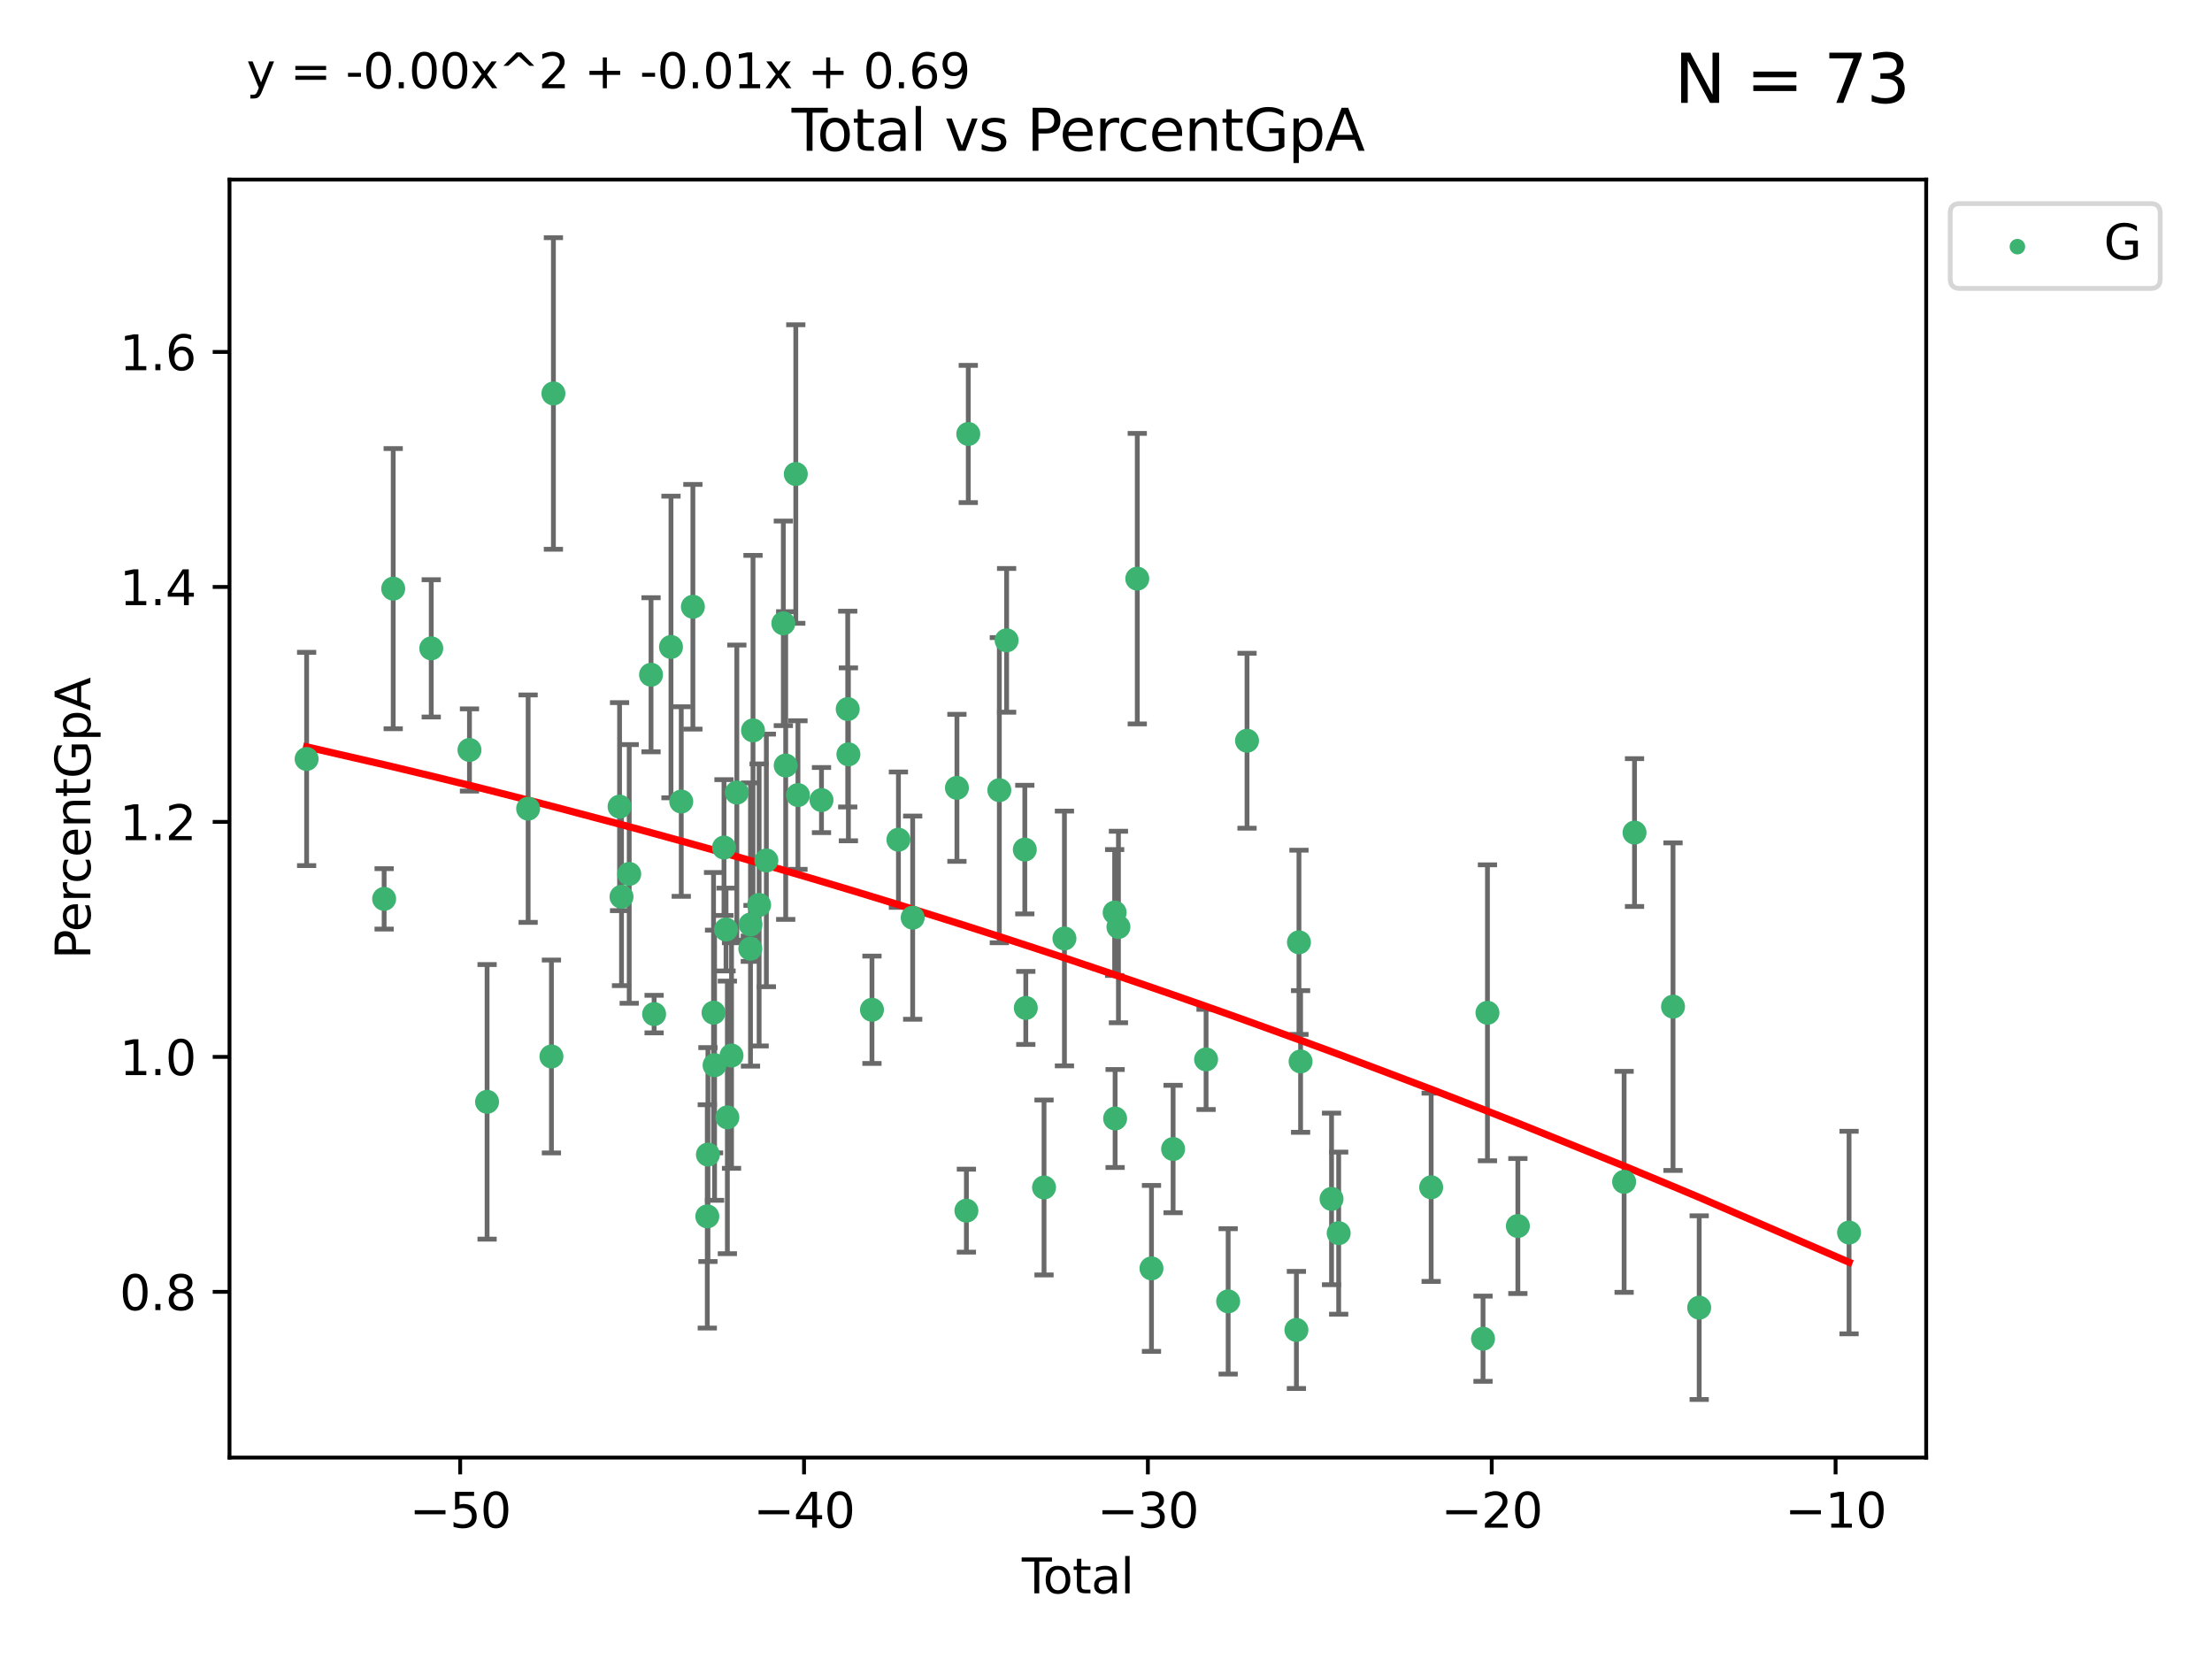 <?xml version="1.0" encoding="utf-8" standalone="no"?>
<!DOCTYPE svg PUBLIC "-//W3C//DTD SVG 1.1//EN"
  "http://www.w3.org/Graphics/SVG/1.1/DTD/svg11.dtd">
<svg xmlns:xlink="http://www.w3.org/1999/xlink" width="460.8pt" height="345.6pt" viewBox="0 0 460.8 345.6" xmlns="http://www.w3.org/2000/svg" version="1.1">
 <defs>
  <style type="text/css">*{stroke-linejoin: round; stroke-linecap: butt}</style>
 </defs>
 <g id="figure_1">
  <g id="patch_1">
   <path d="M 0 345.6 
L 460.8 345.6 
L 460.8 0 
L 0 0 
z
" style="fill: #ffffff"/>
  </g>
  <g id="axes_1">
   <g id="patch_2">
    <path d="M 47.81 303.64 
L 401.26 303.64 
L 401.26 37.411 
L 47.81 37.411 
z
" style="fill: #ffffff"/>
   </g>
   <g id="PathCollection_1">
    <defs>
     <path id="m07d174230b" d="M 0 1.118 
C 0.297 1.118 0.581 1 0.791 0.791 
C 1 0.581 1.118 0.297 1.118 0 
C 1.118 -0.297 1 -0.581 0.791 -0.791 
C 0.581 -1 0.297 -1.118 0 -1.118 
C -0.297 -1.118 -0.581 -1 -0.791 -0.791 
C -1 -0.581 -1.118 -0.297 -1.118 0 
C -1.118 0.297 -1 0.581 -0.791 0.791 
C -0.581 1 -0.297 1.118 0 1.118 
z
" style="stroke: #3cb371"/>
    </defs>
    <g clip-path="url(#pddaec6acb9)">
     <use xlink:href="#m07d174230b" x="63.876" y="158.109" style="fill: #3cb371; stroke: #3cb371"/>
     <use xlink:href="#m07d174230b" x="80.023" y="187.25" style="fill: #3cb371; stroke: #3cb371"/>
     <use xlink:href="#m07d174230b" x="81.912" y="122.626" style="fill: #3cb371; stroke: #3cb371"/>
     <use xlink:href="#m07d174230b" x="89.836" y="135.065" style="fill: #3cb371; stroke: #3cb371"/>
     <use xlink:href="#m07d174230b" x="97.801" y="156.231" style="fill: #3cb371; stroke: #3cb371"/>
     <use xlink:href="#m07d174230b" x="101.468" y="229.532" style="fill: #3cb371; stroke: #3cb371"/>
     <use xlink:href="#m07d174230b" x="110.02" y="168.459" style="fill: #3cb371; stroke: #3cb371"/>
     <use xlink:href="#m07d174230b" x="114.874" y="220.084" style="fill: #3cb371; stroke: #3cb371"/>
     <use xlink:href="#m07d174230b" x="115.287" y="81.965" style="fill: #3cb371; stroke: #3cb371"/>
     <use xlink:href="#m07d174230b" x="129.068" y="168.035" style="fill: #3cb371; stroke: #3cb371"/>
     <use xlink:href="#m07d174230b" x="129.472" y="186.811" style="fill: #3cb371; stroke: #3cb371"/>
     <use xlink:href="#m07d174230b" x="131.077" y="182.057" style="fill: #3cb371; stroke: #3cb371"/>
     <use xlink:href="#m07d174230b" x="135.623" y="140.562" style="fill: #3cb371; stroke: #3cb371"/>
     <use xlink:href="#m07d174230b" x="136.264" y="211.251" style="fill: #3cb371; stroke: #3cb371"/>
     <use xlink:href="#m07d174230b" x="139.779" y="134.775" style="fill: #3cb371; stroke: #3cb371"/>
     <use xlink:href="#m07d174230b" x="141.918" y="166.976" style="fill: #3cb371; stroke: #3cb371"/>
     <use xlink:href="#m07d174230b" x="144.341" y="126.4" style="fill: #3cb371; stroke: #3cb371"/>
     <use xlink:href="#m07d174230b" x="147.343" y="253.396" style="fill: #3cb371; stroke: #3cb371"/>
     <use xlink:href="#m07d174230b" x="147.475" y="240.516" style="fill: #3cb371; stroke: #3cb371"/>
     <use xlink:href="#m07d174230b" x="148.644" y="210.96" style="fill: #3cb371; stroke: #3cb371"/>
     <use xlink:href="#m07d174230b" x="148.857" y="221.904" style="fill: #3cb371; stroke: #3cb371"/>
     <use xlink:href="#m07d174230b" x="150.82" y="176.561" style="fill: #3cb371; stroke: #3cb371"/>
     <use xlink:href="#m07d174230b" x="151.246" y="193.641" style="fill: #3cb371; stroke: #3cb371"/>
     <use xlink:href="#m07d174230b" x="151.526" y="232.77" style="fill: #3cb371; stroke: #3cb371"/>
     <use xlink:href="#m07d174230b" x="152.389" y="219.885" style="fill: #3cb371; stroke: #3cb371"/>
     <use xlink:href="#m07d174230b" x="153.495" y="165.112" style="fill: #3cb371; stroke: #3cb371"/>
     <use xlink:href="#m07d174230b" x="156.302" y="197.638" style="fill: #3cb371; stroke: #3cb371"/>
     <use xlink:href="#m07d174230b" x="156.342" y="192.593" style="fill: #3cb371; stroke: #3cb371"/>
     <use xlink:href="#m07d174230b" x="156.867" y="152.157" style="fill: #3cb371; stroke: #3cb371"/>
     <use xlink:href="#m07d174230b" x="158.14" y="188.514" style="fill: #3cb371; stroke: #3cb371"/>
     <use xlink:href="#m07d174230b" x="159.647" y="179.242" style="fill: #3cb371; stroke: #3cb371"/>
     <use xlink:href="#m07d174230b" x="163.184" y="129.851" style="fill: #3cb371; stroke: #3cb371"/>
     <use xlink:href="#m07d174230b" x="163.676" y="159.473" style="fill: #3cb371; stroke: #3cb371"/>
     <use xlink:href="#m07d174230b" x="165.779" y="98.747" style="fill: #3cb371; stroke: #3cb371"/>
     <use xlink:href="#m07d174230b" x="166.23" y="165.624" style="fill: #3cb371; stroke: #3cb371"/>
     <use xlink:href="#m07d174230b" x="171.131" y="166.668" style="fill: #3cb371; stroke: #3cb371"/>
     <use xlink:href="#m07d174230b" x="176.595" y="147.713" style="fill: #3cb371; stroke: #3cb371"/>
     <use xlink:href="#m07d174230b" x="176.738" y="157.143" style="fill: #3cb371; stroke: #3cb371"/>
     <use xlink:href="#m07d174230b" x="181.647" y="210.353" style="fill: #3cb371; stroke: #3cb371"/>
     <use xlink:href="#m07d174230b" x="187.159" y="174.922" style="fill: #3cb371; stroke: #3cb371"/>
     <use xlink:href="#m07d174230b" x="190.128" y="191.165" style="fill: #3cb371; stroke: #3cb371"/>
     <use xlink:href="#m07d174230b" x="199.347" y="164.123" style="fill: #3cb371; stroke: #3cb371"/>
     <use xlink:href="#m07d174230b" x="201.319" y="252.201" style="fill: #3cb371; stroke: #3cb371"/>
     <use xlink:href="#m07d174230b" x="201.71" y="90.404" style="fill: #3cb371; stroke: #3cb371"/>
     <use xlink:href="#m07d174230b" x="208.179" y="164.606" style="fill: #3cb371; stroke: #3cb371"/>
     <use xlink:href="#m07d174230b" x="209.697" y="133.393" style="fill: #3cb371; stroke: #3cb371"/>
     <use xlink:href="#m07d174230b" x="213.486" y="176.986" style="fill: #3cb371; stroke: #3cb371"/>
     <use xlink:href="#m07d174230b" x="213.693" y="209.971" style="fill: #3cb371; stroke: #3cb371"/>
     <use xlink:href="#m07d174230b" x="217.491" y="247.373" style="fill: #3cb371; stroke: #3cb371"/>
     <use xlink:href="#m07d174230b" x="221.743" y="195.503" style="fill: #3cb371; stroke: #3cb371"/>
     <use xlink:href="#m07d174230b" x="232.203" y="190.1" style="fill: #3cb371; stroke: #3cb371"/>
     <use xlink:href="#m07d174230b" x="232.299" y="233.004" style="fill: #3cb371; stroke: #3cb371"/>
     <use xlink:href="#m07d174230b" x="232.992" y="193.108" style="fill: #3cb371; stroke: #3cb371"/>
     <use xlink:href="#m07d174230b" x="236.915" y="120.545" style="fill: #3cb371; stroke: #3cb371"/>
     <use xlink:href="#m07d174230b" x="239.874" y="264.23" style="fill: #3cb371; stroke: #3cb371"/>
     <use xlink:href="#m07d174230b" x="244.381" y="239.36" style="fill: #3cb371; stroke: #3cb371"/>
     <use xlink:href="#m07d174230b" x="251.249" y="220.694" style="fill: #3cb371; stroke: #3cb371"/>
     <use xlink:href="#m07d174230b" x="255.847" y="271.1" style="fill: #3cb371; stroke: #3cb371"/>
     <use xlink:href="#m07d174230b" x="259.778" y="154.305" style="fill: #3cb371; stroke: #3cb371"/>
     <use xlink:href="#m07d174230b" x="270.066" y="277.052" style="fill: #3cb371; stroke: #3cb371"/>
     <use xlink:href="#m07d174230b" x="270.597" y="196.301" style="fill: #3cb371; stroke: #3cb371"/>
     <use xlink:href="#m07d174230b" x="270.937" y="221.123" style="fill: #3cb371; stroke: #3cb371"/>
     <use xlink:href="#m07d174230b" x="277.384" y="249.754" style="fill: #3cb371; stroke: #3cb371"/>
     <use xlink:href="#m07d174230b" x="278.871" y="256.886" style="fill: #3cb371; stroke: #3cb371"/>
     <use xlink:href="#m07d174230b" x="298.138" y="247.336" style="fill: #3cb371; stroke: #3cb371"/>
     <use xlink:href="#m07d174230b" x="308.941" y="278.878" style="fill: #3cb371; stroke: #3cb371"/>
     <use xlink:href="#m07d174230b" x="309.865" y="210.985" style="fill: #3cb371; stroke: #3cb371"/>
     <use xlink:href="#m07d174230b" x="316.198" y="255.403" style="fill: #3cb371; stroke: #3cb371"/>
     <use xlink:href="#m07d174230b" x="338.333" y="246.197" style="fill: #3cb371; stroke: #3cb371"/>
     <use xlink:href="#m07d174230b" x="340.502" y="173.441" style="fill: #3cb371; stroke: #3cb371"/>
     <use xlink:href="#m07d174230b" x="348.522" y="209.702" style="fill: #3cb371; stroke: #3cb371"/>
     <use xlink:href="#m07d174230b" x="353.974" y="272.408" style="fill: #3cb371; stroke: #3cb371"/>
     <use xlink:href="#m07d174230b" x="385.194" y="256.764" style="fill: #3cb371; stroke: #3cb371"/>
    </g>
   </g>
   <g id="matplotlib.axis_1">
    <g id="xtick_1">
     <g id="line2d_1">
      <defs>
       <path id="m5d5391b81c" d="M 0 0 
L 0 3.5 
" style="stroke: #000000; stroke-width: 0.8"/>
      </defs>
      <g>
       <use xlink:href="#m5d5391b81c" x="95.864" y="303.64" style="stroke: #000000; stroke-width: 0.8"/>
      </g>
     </g>
     <g id="text_1">
      <!-- −50 -->
      <g transform="translate(85.312 318.238)scale(0.1 -0.1)">
       <defs>
        <path id="DejaVuSans-2212" d="M 678 2272 
L 4684 2272 
L 4684 1741 
L 678 1741 
L 678 2272 
z
" transform="scale(0.016)"/>
        <path id="DejaVuSans-35" d="M 691 4666 
L 3169 4666 
L 3169 4134 
L 1269 4134 
L 1269 2991 
Q 1406 3038 1543 3061 
Q 1681 3084 1819 3084 
Q 2600 3084 3056 2656 
Q 3513 2228 3513 1497 
Q 3513 744 3044 326 
Q 2575 -91 1722 -91 
Q 1428 -91 1123 -41 
Q 819 9 494 109 
L 494 744 
Q 775 591 1075 516 
Q 1375 441 1709 441 
Q 2250 441 2565 725 
Q 2881 1009 2881 1497 
Q 2881 1984 2565 2268 
Q 2250 2553 1709 2553 
Q 1456 2553 1204 2497 
Q 953 2441 691 2322 
L 691 4666 
z
" transform="scale(0.016)"/>
        <path id="DejaVuSans-30" d="M 2034 4250 
Q 1547 4250 1301 3770 
Q 1056 3291 1056 2328 
Q 1056 1369 1301 889 
Q 1547 409 2034 409 
Q 2525 409 2770 889 
Q 3016 1369 3016 2328 
Q 3016 3291 2770 3770 
Q 2525 4250 2034 4250 
z
M 2034 4750 
Q 2819 4750 3233 4129 
Q 3647 3509 3647 2328 
Q 3647 1150 3233 529 
Q 2819 -91 2034 -91 
Q 1250 -91 836 529 
Q 422 1150 422 2328 
Q 422 3509 836 4129 
Q 1250 4750 2034 4750 
z
" transform="scale(0.016)"/>
       </defs>
       <use xlink:href="#DejaVuSans-2212"/>
       <use xlink:href="#DejaVuSans-35" x="83.789"/>
       <use xlink:href="#DejaVuSans-30" x="147.412"/>
      </g>
     </g>
    </g>
    <g id="xtick_2">
     <g id="line2d_2">
      <g>
       <use xlink:href="#m5d5391b81c" x="167.495" y="303.64" style="stroke: #000000; stroke-width: 0.8"/>
      </g>
     </g>
     <g id="text_2">
      <!-- −40 -->
      <g transform="translate(156.942 318.238)scale(0.1 -0.1)">
       <defs>
        <path id="DejaVuSans-34" d="M 2419 4116 
L 825 1625 
L 2419 1625 
L 2419 4116 
z
M 2253 4666 
L 3047 4666 
L 3047 1625 
L 3713 1625 
L 3713 1100 
L 3047 1100 
L 3047 0 
L 2419 0 
L 2419 1100 
L 313 1100 
L 313 1709 
L 2253 4666 
z
" transform="scale(0.016)"/>
       </defs>
       <use xlink:href="#DejaVuSans-2212"/>
       <use xlink:href="#DejaVuSans-34" x="83.789"/>
       <use xlink:href="#DejaVuSans-30" x="147.412"/>
      </g>
     </g>
    </g>
    <g id="xtick_3">
     <g id="line2d_3">
      <g>
       <use xlink:href="#m5d5391b81c" x="239.125" y="303.64" style="stroke: #000000; stroke-width: 0.8"/>
      </g>
     </g>
     <g id="text_3">
      <!-- −30 -->
      <g transform="translate(228.573 318.238)scale(0.1 -0.1)">
       <defs>
        <path id="DejaVuSans-33" d="M 2597 2516 
Q 3050 2419 3304 2112 
Q 3559 1806 3559 1356 
Q 3559 666 3084 287 
Q 2609 -91 1734 -91 
Q 1441 -91 1130 -33 
Q 819 25 488 141 
L 488 750 
Q 750 597 1062 519 
Q 1375 441 1716 441 
Q 2309 441 2620 675 
Q 2931 909 2931 1356 
Q 2931 1769 2642 2001 
Q 2353 2234 1838 2234 
L 1294 2234 
L 1294 2753 
L 1863 2753 
Q 2328 2753 2575 2939 
Q 2822 3125 2822 3475 
Q 2822 3834 2567 4026 
Q 2313 4219 1838 4219 
Q 1578 4219 1281 4162 
Q 984 4106 628 3988 
L 628 4550 
Q 988 4650 1302 4700 
Q 1616 4750 1894 4750 
Q 2613 4750 3031 4423 
Q 3450 4097 3450 3541 
Q 3450 3153 3228 2886 
Q 3006 2619 2597 2516 
z
" transform="scale(0.016)"/>
       </defs>
       <use xlink:href="#DejaVuSans-2212"/>
       <use xlink:href="#DejaVuSans-33" x="83.789"/>
       <use xlink:href="#DejaVuSans-30" x="147.412"/>
      </g>
     </g>
    </g>
    <g id="xtick_4">
     <g id="line2d_4">
      <g>
       <use xlink:href="#m5d5391b81c" x="310.756" y="303.64" style="stroke: #000000; stroke-width: 0.8"/>
      </g>
     </g>
     <g id="text_4">
      <!-- −20 -->
      <g transform="translate(300.203 318.238)scale(0.1 -0.1)">
       <defs>
        <path id="DejaVuSans-32" d="M 1228 531 
L 3431 531 
L 3431 0 
L 469 0 
L 469 531 
Q 828 903 1448 1529 
Q 2069 2156 2228 2338 
Q 2531 2678 2651 2914 
Q 2772 3150 2772 3378 
Q 2772 3750 2511 3984 
Q 2250 4219 1831 4219 
Q 1534 4219 1204 4116 
Q 875 4013 500 3803 
L 500 4441 
Q 881 4594 1212 4672 
Q 1544 4750 1819 4750 
Q 2544 4750 2975 4387 
Q 3406 4025 3406 3419 
Q 3406 3131 3298 2873 
Q 3191 2616 2906 2266 
Q 2828 2175 2409 1742 
Q 1991 1309 1228 531 
z
" transform="scale(0.016)"/>
       </defs>
       <use xlink:href="#DejaVuSans-2212"/>
       <use xlink:href="#DejaVuSans-32" x="83.789"/>
       <use xlink:href="#DejaVuSans-30" x="147.412"/>
      </g>
     </g>
    </g>
    <g id="xtick_5">
     <g id="line2d_5">
      <g>
       <use xlink:href="#m5d5391b81c" x="382.386" y="303.64" style="stroke: #000000; stroke-width: 0.8"/>
      </g>
     </g>
     <g id="text_5">
      <!-- −10 -->
      <g transform="translate(371.834 318.238)scale(0.1 -0.1)">
       <defs>
        <path id="DejaVuSans-31" d="M 794 531 
L 1825 531 
L 1825 4091 
L 703 3866 
L 703 4441 
L 1819 4666 
L 2450 4666 
L 2450 531 
L 3481 531 
L 3481 0 
L 794 0 
L 794 531 
z
" transform="scale(0.016)"/>
       </defs>
       <use xlink:href="#DejaVuSans-2212"/>
       <use xlink:href="#DejaVuSans-31" x="83.789"/>
       <use xlink:href="#DejaVuSans-30" x="147.412"/>
      </g>
     </g>
    </g>
    <g id="text_6">
     <!-- Total -->
     <g transform="translate(212.858 331.917)scale(0.1 -0.1)">
      <defs>
       <path id="DejaVuSans-54" d="M -19 4666 
L 3928 4666 
L 3928 4134 
L 2272 4134 
L 2272 0 
L 1638 0 
L 1638 4134 
L -19 4134 
L -19 4666 
z
" transform="scale(0.016)"/>
       <path id="DejaVuSans-6f" d="M 1959 3097 
Q 1497 3097 1228 2736 
Q 959 2375 959 1747 
Q 959 1119 1226 758 
Q 1494 397 1959 397 
Q 2419 397 2687 759 
Q 2956 1122 2956 1747 
Q 2956 2369 2687 2733 
Q 2419 3097 1959 3097 
z
M 1959 3584 
Q 2709 3584 3137 3096 
Q 3566 2609 3566 1747 
Q 3566 888 3137 398 
Q 2709 -91 1959 -91 
Q 1206 -91 779 398 
Q 353 888 353 1747 
Q 353 2609 779 3096 
Q 1206 3584 1959 3584 
z
" transform="scale(0.016)"/>
       <path id="DejaVuSans-74" d="M 1172 4494 
L 1172 3500 
L 2356 3500 
L 2356 3053 
L 1172 3053 
L 1172 1153 
Q 1172 725 1289 603 
Q 1406 481 1766 481 
L 2356 481 
L 2356 0 
L 1766 0 
Q 1100 0 847 248 
Q 594 497 594 1153 
L 594 3053 
L 172 3053 
L 172 3500 
L 594 3500 
L 594 4494 
L 1172 4494 
z
" transform="scale(0.016)"/>
       <path id="DejaVuSans-61" d="M 2194 1759 
Q 1497 1759 1228 1600 
Q 959 1441 959 1056 
Q 959 750 1161 570 
Q 1363 391 1709 391 
Q 2188 391 2477 730 
Q 2766 1069 2766 1631 
L 2766 1759 
L 2194 1759 
z
M 3341 1997 
L 3341 0 
L 2766 0 
L 2766 531 
Q 2569 213 2275 61 
Q 1981 -91 1556 -91 
Q 1019 -91 701 211 
Q 384 513 384 1019 
Q 384 1609 779 1909 
Q 1175 2209 1959 2209 
L 2766 2209 
L 2766 2266 
Q 2766 2663 2505 2880 
Q 2244 3097 1772 3097 
Q 1472 3097 1187 3025 
Q 903 2953 641 2809 
L 641 3341 
Q 956 3463 1253 3523 
Q 1550 3584 1831 3584 
Q 2591 3584 2966 3190 
Q 3341 2797 3341 1997 
z
" transform="scale(0.016)"/>
       <path id="DejaVuSans-6c" d="M 603 4863 
L 1178 4863 
L 1178 0 
L 603 0 
L 603 4863 
z
" transform="scale(0.016)"/>
      </defs>
      <use xlink:href="#DejaVuSans-54"/>
      <use xlink:href="#DejaVuSans-6f" x="44.084"/>
      <use xlink:href="#DejaVuSans-74" x="105.266"/>
      <use xlink:href="#DejaVuSans-61" x="144.475"/>
      <use xlink:href="#DejaVuSans-6c" x="205.754"/>
     </g>
    </g>
   </g>
   <g id="matplotlib.axis_2">
    <g id="ytick_1">
     <g id="line2d_6">
      <defs>
       <path id="m77f23d8808" d="M 0 0 
L -3.5 0 
" style="stroke: #000000; stroke-width: 0.8"/>
      </defs>
      <g>
       <use xlink:href="#m77f23d8808" x="47.81" y="269.118" style="stroke: #000000; stroke-width: 0.8"/>
      </g>
     </g>
     <g id="text_7">
      <!-- 0.8 -->
      <g transform="translate(24.907 272.918)scale(0.1 -0.1)">
       <defs>
        <path id="DejaVuSans-2e" d="M 684 794 
L 1344 794 
L 1344 0 
L 684 0 
L 684 794 
z
" transform="scale(0.016)"/>
        <path id="DejaVuSans-38" d="M 2034 2216 
Q 1584 2216 1326 1975 
Q 1069 1734 1069 1313 
Q 1069 891 1326 650 
Q 1584 409 2034 409 
Q 2484 409 2743 651 
Q 3003 894 3003 1313 
Q 3003 1734 2745 1975 
Q 2488 2216 2034 2216 
z
M 1403 2484 
Q 997 2584 770 2862 
Q 544 3141 544 3541 
Q 544 4100 942 4425 
Q 1341 4750 2034 4750 
Q 2731 4750 3128 4425 
Q 3525 4100 3525 3541 
Q 3525 3141 3298 2862 
Q 3072 2584 2669 2484 
Q 3125 2378 3379 2068 
Q 3634 1759 3634 1313 
Q 3634 634 3220 271 
Q 2806 -91 2034 -91 
Q 1263 -91 848 271 
Q 434 634 434 1313 
Q 434 1759 690 2068 
Q 947 2378 1403 2484 
z
M 1172 3481 
Q 1172 3119 1398 2916 
Q 1625 2713 2034 2713 
Q 2441 2713 2670 2916 
Q 2900 3119 2900 3481 
Q 2900 3844 2670 4047 
Q 2441 4250 2034 4250 
Q 1625 4250 1398 4047 
Q 1172 3844 1172 3481 
z
" transform="scale(0.016)"/>
       </defs>
       <use xlink:href="#DejaVuSans-30"/>
       <use xlink:href="#DejaVuSans-2e" x="63.623"/>
       <use xlink:href="#DejaVuSans-38" x="95.41"/>
      </g>
     </g>
    </g>
    <g id="ytick_2">
     <g id="line2d_7">
      <g>
       <use xlink:href="#m77f23d8808" x="47.81" y="220.168" style="stroke: #000000; stroke-width: 0.8"/>
      </g>
     </g>
     <g id="text_8">
      <!-- 1.0 -->
      <g transform="translate(24.907 223.967)scale(0.1 -0.1)">
       <use xlink:href="#DejaVuSans-31"/>
       <use xlink:href="#DejaVuSans-2e" x="63.623"/>
       <use xlink:href="#DejaVuSans-30" x="95.41"/>
      </g>
     </g>
    </g>
    <g id="ytick_3">
     <g id="line2d_8">
      <g>
       <use xlink:href="#m77f23d8808" x="47.81" y="171.218" style="stroke: #000000; stroke-width: 0.8"/>
      </g>
     </g>
     <g id="text_9">
      <!-- 1.2 -->
      <g transform="translate(24.907 175.017)scale(0.1 -0.1)">
       <use xlink:href="#DejaVuSans-31"/>
       <use xlink:href="#DejaVuSans-2e" x="63.623"/>
       <use xlink:href="#DejaVuSans-32" x="95.41"/>
      </g>
     </g>
    </g>
    <g id="ytick_4">
     <g id="line2d_9">
      <g>
       <use xlink:href="#m77f23d8808" x="47.81" y="122.268" style="stroke: #000000; stroke-width: 0.8"/>
      </g>
     </g>
     <g id="text_10">
      <!-- 1.4 -->
      <g transform="translate(24.907 126.067)scale(0.1 -0.1)">
       <use xlink:href="#DejaVuSans-31"/>
       <use xlink:href="#DejaVuSans-2e" x="63.623"/>
       <use xlink:href="#DejaVuSans-34" x="95.41"/>
      </g>
     </g>
    </g>
    <g id="ytick_5">
     <g id="line2d_10">
      <g>
       <use xlink:href="#m77f23d8808" x="47.81" y="73.317" style="stroke: #000000; stroke-width: 0.8"/>
      </g>
     </g>
     <g id="text_11">
      <!-- 1.6 -->
      <g transform="translate(24.907 77.117)scale(0.1 -0.1)">
       <defs>
        <path id="DejaVuSans-36" d="M 2113 2584 
Q 1688 2584 1439 2293 
Q 1191 2003 1191 1497 
Q 1191 994 1439 701 
Q 1688 409 2113 409 
Q 2538 409 2786 701 
Q 3034 994 3034 1497 
Q 3034 2003 2786 2293 
Q 2538 2584 2113 2584 
z
M 3366 4563 
L 3366 3988 
Q 3128 4100 2886 4159 
Q 2644 4219 2406 4219 
Q 1781 4219 1451 3797 
Q 1122 3375 1075 2522 
Q 1259 2794 1537 2939 
Q 1816 3084 2150 3084 
Q 2853 3084 3261 2657 
Q 3669 2231 3669 1497 
Q 3669 778 3244 343 
Q 2819 -91 2113 -91 
Q 1303 -91 875 529 
Q 447 1150 447 2328 
Q 447 3434 972 4092 
Q 1497 4750 2381 4750 
Q 2619 4750 2861 4703 
Q 3103 4656 3366 4563 
z
" transform="scale(0.016)"/>
       </defs>
       <use xlink:href="#DejaVuSans-31"/>
       <use xlink:href="#DejaVuSans-2e" x="63.623"/>
       <use xlink:href="#DejaVuSans-36" x="95.41"/>
      </g>
     </g>
    </g>
    <g id="text_12">
     <!-- PercentGpA -->
     <g transform="translate(18.827 199.802)rotate(-90)scale(0.1 -0.1)">
      <defs>
       <path id="DejaVuSans-50" d="M 1259 4147 
L 1259 2394 
L 2053 2394 
Q 2494 2394 2734 2622 
Q 2975 2850 2975 3272 
Q 2975 3691 2734 3919 
Q 2494 4147 2053 4147 
L 1259 4147 
z
M 628 4666 
L 2053 4666 
Q 2838 4666 3239 4311 
Q 3641 3956 3641 3272 
Q 3641 2581 3239 2228 
Q 2838 1875 2053 1875 
L 1259 1875 
L 1259 0 
L 628 0 
L 628 4666 
z
" transform="scale(0.016)"/>
       <path id="DejaVuSans-65" d="M 3597 1894 
L 3597 1613 
L 953 1613 
Q 991 1019 1311 708 
Q 1631 397 2203 397 
Q 2534 397 2845 478 
Q 3156 559 3463 722 
L 3463 178 
Q 3153 47 2828 -22 
Q 2503 -91 2169 -91 
Q 1331 -91 842 396 
Q 353 884 353 1716 
Q 353 2575 817 3079 
Q 1281 3584 2069 3584 
Q 2775 3584 3186 3129 
Q 3597 2675 3597 1894 
z
M 3022 2063 
Q 3016 2534 2758 2815 
Q 2500 3097 2075 3097 
Q 1594 3097 1305 2825 
Q 1016 2553 972 2059 
L 3022 2063 
z
" transform="scale(0.016)"/>
       <path id="DejaVuSans-72" d="M 2631 2963 
Q 2534 3019 2420 3045 
Q 2306 3072 2169 3072 
Q 1681 3072 1420 2755 
Q 1159 2438 1159 1844 
L 1159 0 
L 581 0 
L 581 3500 
L 1159 3500 
L 1159 2956 
Q 1341 3275 1631 3429 
Q 1922 3584 2338 3584 
Q 2397 3584 2469 3576 
Q 2541 3569 2628 3553 
L 2631 2963 
z
" transform="scale(0.016)"/>
       <path id="DejaVuSans-63" d="M 3122 3366 
L 3122 2828 
Q 2878 2963 2633 3030 
Q 2388 3097 2138 3097 
Q 1578 3097 1268 2742 
Q 959 2388 959 1747 
Q 959 1106 1268 751 
Q 1578 397 2138 397 
Q 2388 397 2633 464 
Q 2878 531 3122 666 
L 3122 134 
Q 2881 22 2623 -34 
Q 2366 -91 2075 -91 
Q 1284 -91 818 406 
Q 353 903 353 1747 
Q 353 2603 823 3093 
Q 1294 3584 2113 3584 
Q 2378 3584 2631 3529 
Q 2884 3475 3122 3366 
z
" transform="scale(0.016)"/>
       <path id="DejaVuSans-6e" d="M 3513 2113 
L 3513 0 
L 2938 0 
L 2938 2094 
Q 2938 2591 2744 2837 
Q 2550 3084 2163 3084 
Q 1697 3084 1428 2787 
Q 1159 2491 1159 1978 
L 1159 0 
L 581 0 
L 581 3500 
L 1159 3500 
L 1159 2956 
Q 1366 3272 1645 3428 
Q 1925 3584 2291 3584 
Q 2894 3584 3203 3211 
Q 3513 2838 3513 2113 
z
" transform="scale(0.016)"/>
       <path id="DejaVuSans-47" d="M 3809 666 
L 3809 1919 
L 2778 1919 
L 2778 2438 
L 4434 2438 
L 4434 434 
Q 4069 175 3628 42 
Q 3188 -91 2688 -91 
Q 1594 -91 976 548 
Q 359 1188 359 2328 
Q 359 3472 976 4111 
Q 1594 4750 2688 4750 
Q 3144 4750 3555 4637 
Q 3966 4525 4313 4306 
L 4313 3634 
Q 3963 3931 3569 4081 
Q 3175 4231 2741 4231 
Q 1884 4231 1454 3753 
Q 1025 3275 1025 2328 
Q 1025 1384 1454 906 
Q 1884 428 2741 428 
Q 3075 428 3337 486 
Q 3600 544 3809 666 
z
" transform="scale(0.016)"/>
       <path id="DejaVuSans-70" d="M 1159 525 
L 1159 -1331 
L 581 -1331 
L 581 3500 
L 1159 3500 
L 1159 2969 
Q 1341 3281 1617 3432 
Q 1894 3584 2278 3584 
Q 2916 3584 3314 3078 
Q 3713 2572 3713 1747 
Q 3713 922 3314 415 
Q 2916 -91 2278 -91 
Q 1894 -91 1617 61 
Q 1341 213 1159 525 
z
M 3116 1747 
Q 3116 2381 2855 2742 
Q 2594 3103 2138 3103 
Q 1681 3103 1420 2742 
Q 1159 2381 1159 1747 
Q 1159 1113 1420 752 
Q 1681 391 2138 391 
Q 2594 391 2855 752 
Q 3116 1113 3116 1747 
z
" transform="scale(0.016)"/>
       <path id="DejaVuSans-41" d="M 2188 4044 
L 1331 1722 
L 3047 1722 
L 2188 4044 
z
M 1831 4666 
L 2547 4666 
L 4325 0 
L 3669 0 
L 3244 1197 
L 1141 1197 
L 716 0 
L 50 0 
L 1831 4666 
z
" transform="scale(0.016)"/>
      </defs>
      <use xlink:href="#DejaVuSans-50"/>
      <use xlink:href="#DejaVuSans-65" x="56.678"/>
      <use xlink:href="#DejaVuSans-72" x="118.201"/>
      <use xlink:href="#DejaVuSans-63" x="157.064"/>
      <use xlink:href="#DejaVuSans-65" x="212.045"/>
      <use xlink:href="#DejaVuSans-6e" x="273.568"/>
      <use xlink:href="#DejaVuSans-74" x="336.947"/>
      <use xlink:href="#DejaVuSans-47" x="376.156"/>
      <use xlink:href="#DejaVuSans-70" x="453.646"/>
      <use xlink:href="#DejaVuSans-41" x="517.123"/>
     </g>
    </g>
   </g>
   <g id="LineCollection_1">
    <path d="M 63.876 180.322 
L 63.876 135.895 
" clip-path="url(#pddaec6acb9)" style="fill: none; stroke: #696969"/>
    <path d="M 80.023 193.54 
L 80.023 180.96 
" clip-path="url(#pddaec6acb9)" style="fill: none; stroke: #696969"/>
    <path d="M 81.912 151.811 
L 81.912 93.44 
" clip-path="url(#pddaec6acb9)" style="fill: none; stroke: #696969"/>
    <path d="M 89.836 149.364 
L 89.836 120.765 
" clip-path="url(#pddaec6acb9)" style="fill: none; stroke: #696969"/>
    <path d="M 97.801 164.796 
L 97.801 147.667 
" clip-path="url(#pddaec6acb9)" style="fill: none; stroke: #696969"/>
    <path d="M 101.468 258.133 
L 101.468 200.932 
" clip-path="url(#pddaec6acb9)" style="fill: none; stroke: #696969"/>
    <path d="M 110.02 192.146 
L 110.02 144.772 
" clip-path="url(#pddaec6acb9)" style="fill: none; stroke: #696969"/>
    <path d="M 114.874 240.176 
L 114.874 199.992 
" clip-path="url(#pddaec6acb9)" style="fill: none; stroke: #696969"/>
    <path d="M 115.287 114.417 
L 115.287 49.513 
" clip-path="url(#pddaec6acb9)" style="fill: none; stroke: #696969"/>
    <path d="M 129.068 189.701 
L 129.068 146.369 
" clip-path="url(#pddaec6acb9)" style="fill: none; stroke: #696969"/>
    <path d="M 129.472 205.327 
L 129.472 168.295 
" clip-path="url(#pddaec6acb9)" style="fill: none; stroke: #696969"/>
    <path d="M 131.077 209.001 
L 131.077 155.113 
" clip-path="url(#pddaec6acb9)" style="fill: none; stroke: #696969"/>
    <path d="M 135.623 156.61 
L 135.623 124.513 
" clip-path="url(#pddaec6acb9)" style="fill: none; stroke: #696969"/>
    <path d="M 136.264 215.161 
L 136.264 207.341 
" clip-path="url(#pddaec6acb9)" style="fill: none; stroke: #696969"/>
    <path d="M 139.779 166.194 
L 139.779 103.357 
" clip-path="url(#pddaec6acb9)" style="fill: none; stroke: #696969"/>
    <path d="M 141.918 186.726 
L 141.918 147.226 
" clip-path="url(#pddaec6acb9)" style="fill: none; stroke: #696969"/>
    <path d="M 144.341 151.882 
L 144.341 100.919 
" clip-path="url(#pddaec6acb9)" style="fill: none; stroke: #696969"/>
    <path d="M 147.343 276.658 
L 147.343 230.134 
" clip-path="url(#pddaec6acb9)" style="fill: none; stroke: #696969"/>
    <path d="M 147.475 262.798 
L 147.475 218.235 
" clip-path="url(#pddaec6acb9)" style="fill: none; stroke: #696969"/>
    <path d="M 148.644 240.163 
L 148.644 181.758 
" clip-path="url(#pddaec6acb9)" style="fill: none; stroke: #696969"/>
    <path d="M 148.857 250.046 
L 148.857 193.762 
" clip-path="url(#pddaec6acb9)" style="fill: none; stroke: #696969"/>
    <path d="M 150.82 190.703 
L 150.82 162.419 
" clip-path="url(#pddaec6acb9)" style="fill: none; stroke: #696969"/>
    <path d="M 151.246 202.267 
L 151.246 185.015 
" clip-path="url(#pddaec6acb9)" style="fill: none; stroke: #696969"/>
    <path d="M 151.526 261.161 
L 151.526 204.378 
" clip-path="url(#pddaec6acb9)" style="fill: none; stroke: #696969"/>
    <path d="M 152.389 243.381 
L 152.389 196.389 
" clip-path="url(#pddaec6acb9)" style="fill: none; stroke: #696969"/>
    <path d="M 153.495 195.851 
L 153.495 134.372 
" clip-path="url(#pddaec6acb9)" style="fill: none; stroke: #696969"/>
    <path d="M 156.302 200.272 
L 156.302 195.004 
" clip-path="url(#pddaec6acb9)" style="fill: none; stroke: #696969"/>
    <path d="M 156.342 222.095 
L 156.342 163.091 
" clip-path="url(#pddaec6acb9)" style="fill: none; stroke: #696969"/>
    <path d="M 156.867 188.618 
L 156.867 115.696 
" clip-path="url(#pddaec6acb9)" style="fill: none; stroke: #696969"/>
    <path d="M 158.14 217.889 
L 158.14 159.139 
" clip-path="url(#pddaec6acb9)" style="fill: none; stroke: #696969"/>
    <path d="M 159.647 205.55 
L 159.647 152.934 
" clip-path="url(#pddaec6acb9)" style="fill: none; stroke: #696969"/>
    <path d="M 163.184 151.159 
L 163.184 108.544 
" clip-path="url(#pddaec6acb9)" style="fill: none; stroke: #696969"/>
    <path d="M 163.676 191.529 
L 163.676 127.418 
" clip-path="url(#pddaec6acb9)" style="fill: none; stroke: #696969"/>
    <path d="M 165.779 129.843 
L 165.779 67.652 
" clip-path="url(#pddaec6acb9)" style="fill: none; stroke: #696969"/>
    <path d="M 166.23 181.102 
L 166.23 150.146 
" clip-path="url(#pddaec6acb9)" style="fill: none; stroke: #696969"/>
    <path d="M 171.131 173.452 
L 171.131 159.885 
" clip-path="url(#pddaec6acb9)" style="fill: none; stroke: #696969"/>
    <path d="M 176.595 168.106 
L 176.595 127.32 
" clip-path="url(#pddaec6acb9)" style="fill: none; stroke: #696969"/>
    <path d="M 176.738 175.154 
L 176.738 139.132 
" clip-path="url(#pddaec6acb9)" style="fill: none; stroke: #696969"/>
    <path d="M 181.647 221.538 
L 181.647 199.168 
" clip-path="url(#pddaec6acb9)" style="fill: none; stroke: #696969"/>
    <path d="M 187.159 189.023 
L 187.159 160.82 
" clip-path="url(#pddaec6acb9)" style="fill: none; stroke: #696969"/>
    <path d="M 190.128 212.329 
L 190.128 170.002 
" clip-path="url(#pddaec6acb9)" style="fill: none; stroke: #696969"/>
    <path d="M 199.347 179.436 
L 199.347 148.809 
" clip-path="url(#pddaec6acb9)" style="fill: none; stroke: #696969"/>
    <path d="M 201.319 260.841 
L 201.319 243.56 
" clip-path="url(#pddaec6acb9)" style="fill: none; stroke: #696969"/>
    <path d="M 201.71 104.696 
L 201.71 76.113 
" clip-path="url(#pddaec6acb9)" style="fill: none; stroke: #696969"/>
    <path d="M 208.179 196.391 
L 208.179 132.82 
" clip-path="url(#pddaec6acb9)" style="fill: none; stroke: #696969"/>
    <path d="M 209.697 148.364 
L 209.697 118.422 
" clip-path="url(#pddaec6acb9)" style="fill: none; stroke: #696969"/>
    <path d="M 213.486 190.385 
L 213.486 163.588 
" clip-path="url(#pddaec6acb9)" style="fill: none; stroke: #696969"/>
    <path d="M 213.693 217.581 
L 213.693 202.361 
" clip-path="url(#pddaec6acb9)" style="fill: none; stroke: #696969"/>
    <path d="M 217.491 265.592 
L 217.491 229.153 
" clip-path="url(#pddaec6acb9)" style="fill: none; stroke: #696969"/>
    <path d="M 221.743 222.039 
L 221.743 168.967 
" clip-path="url(#pddaec6acb9)" style="fill: none; stroke: #696969"/>
    <path d="M 232.203 203.216 
L 232.203 176.984 
" clip-path="url(#pddaec6acb9)" style="fill: none; stroke: #696969"/>
    <path d="M 232.299 243.209 
L 232.299 222.799 
" clip-path="url(#pddaec6acb9)" style="fill: none; stroke: #696969"/>
    <path d="M 232.992 213.052 
L 232.992 173.163 
" clip-path="url(#pddaec6acb9)" style="fill: none; stroke: #696969"/>
    <path d="M 236.915 150.808 
L 236.915 90.283 
" clip-path="url(#pddaec6acb9)" style="fill: none; stroke: #696969"/>
    <path d="M 239.874 281.518 
L 239.874 246.943 
" clip-path="url(#pddaec6acb9)" style="fill: none; stroke: #696969"/>
    <path d="M 244.381 252.631 
L 244.381 226.089 
" clip-path="url(#pddaec6acb9)" style="fill: none; stroke: #696969"/>
    <path d="M 251.249 231.127 
L 251.249 210.262 
" clip-path="url(#pddaec6acb9)" style="fill: none; stroke: #696969"/>
    <path d="M 255.847 286.241 
L 255.847 255.958 
" clip-path="url(#pddaec6acb9)" style="fill: none; stroke: #696969"/>
    <path d="M 259.778 172.527 
L 259.778 136.084 
" clip-path="url(#pddaec6acb9)" style="fill: none; stroke: #696969"/>
    <path d="M 270.066 289.246 
L 270.066 264.857 
" clip-path="url(#pddaec6acb9)" style="fill: none; stroke: #696969"/>
    <path d="M 270.597 215.49 
L 270.597 177.111 
" clip-path="url(#pddaec6acb9)" style="fill: none; stroke: #696969"/>
    <path d="M 270.937 235.882 
L 270.937 206.364 
" clip-path="url(#pddaec6acb9)" style="fill: none; stroke: #696969"/>
    <path d="M 277.384 267.623 
L 277.384 231.885 
" clip-path="url(#pddaec6acb9)" style="fill: none; stroke: #696969"/>
    <path d="M 278.871 273.772 
L 278.871 239.999 
" clip-path="url(#pddaec6acb9)" style="fill: none; stroke: #696969"/>
    <path d="M 298.138 266.945 
L 298.138 227.727 
" clip-path="url(#pddaec6acb9)" style="fill: none; stroke: #696969"/>
    <path d="M 308.941 287.752 
L 308.941 270.005 
" clip-path="url(#pddaec6acb9)" style="fill: none; stroke: #696969"/>
    <path d="M 309.865 241.806 
L 309.865 180.164 
" clip-path="url(#pddaec6acb9)" style="fill: none; stroke: #696969"/>
    <path d="M 316.198 269.465 
L 316.198 241.34 
" clip-path="url(#pddaec6acb9)" style="fill: none; stroke: #696969"/>
    <path d="M 338.333 269.217 
L 338.333 223.177 
" clip-path="url(#pddaec6acb9)" style="fill: none; stroke: #696969"/>
    <path d="M 340.502 188.836 
L 340.502 158.045 
" clip-path="url(#pddaec6acb9)" style="fill: none; stroke: #696969"/>
    <path d="M 348.522 243.822 
L 348.522 175.583 
" clip-path="url(#pddaec6acb9)" style="fill: none; stroke: #696969"/>
    <path d="M 353.974 291.539 
L 353.974 253.277 
" clip-path="url(#pddaec6acb9)" style="fill: none; stroke: #696969"/>
    <path d="M 385.194 277.86 
L 385.194 235.669 
" clip-path="url(#pddaec6acb9)" style="fill: none; stroke: #696969"/>
   </g>
   <g id="line2d_11">
    <defs>
     <path id="m24856c7322" d="M 2 0 
L -2 -0 
" style="stroke: #696969"/>
    </defs>
    <g clip-path="url(#pddaec6acb9)">
     <use xlink:href="#m24856c7322" x="63.876" y="180.322" style="fill: #696969; stroke: #696969"/>
     <use xlink:href="#m24856c7322" x="80.023" y="193.54" style="fill: #696969; stroke: #696969"/>
     <use xlink:href="#m24856c7322" x="81.912" y="151.811" style="fill: #696969; stroke: #696969"/>
     <use xlink:href="#m24856c7322" x="89.836" y="149.364" style="fill: #696969; stroke: #696969"/>
     <use xlink:href="#m24856c7322" x="97.801" y="164.796" style="fill: #696969; stroke: #696969"/>
     <use xlink:href="#m24856c7322" x="101.468" y="258.133" style="fill: #696969; stroke: #696969"/>
     <use xlink:href="#m24856c7322" x="110.02" y="192.146" style="fill: #696969; stroke: #696969"/>
     <use xlink:href="#m24856c7322" x="114.874" y="240.176" style="fill: #696969; stroke: #696969"/>
     <use xlink:href="#m24856c7322" x="115.287" y="114.417" style="fill: #696969; stroke: #696969"/>
     <use xlink:href="#m24856c7322" x="129.068" y="189.701" style="fill: #696969; stroke: #696969"/>
     <use xlink:href="#m24856c7322" x="129.472" y="205.327" style="fill: #696969; stroke: #696969"/>
     <use xlink:href="#m24856c7322" x="131.077" y="209.001" style="fill: #696969; stroke: #696969"/>
     <use xlink:href="#m24856c7322" x="135.623" y="156.61" style="fill: #696969; stroke: #696969"/>
     <use xlink:href="#m24856c7322" x="136.264" y="215.161" style="fill: #696969; stroke: #696969"/>
     <use xlink:href="#m24856c7322" x="139.779" y="166.194" style="fill: #696969; stroke: #696969"/>
     <use xlink:href="#m24856c7322" x="141.918" y="186.726" style="fill: #696969; stroke: #696969"/>
     <use xlink:href="#m24856c7322" x="144.341" y="151.882" style="fill: #696969; stroke: #696969"/>
     <use xlink:href="#m24856c7322" x="147.343" y="276.658" style="fill: #696969; stroke: #696969"/>
     <use xlink:href="#m24856c7322" x="147.475" y="262.798" style="fill: #696969; stroke: #696969"/>
     <use xlink:href="#m24856c7322" x="148.644" y="240.163" style="fill: #696969; stroke: #696969"/>
     <use xlink:href="#m24856c7322" x="148.857" y="250.046" style="fill: #696969; stroke: #696969"/>
     <use xlink:href="#m24856c7322" x="150.82" y="190.703" style="fill: #696969; stroke: #696969"/>
     <use xlink:href="#m24856c7322" x="151.246" y="202.267" style="fill: #696969; stroke: #696969"/>
     <use xlink:href="#m24856c7322" x="151.526" y="261.161" style="fill: #696969; stroke: #696969"/>
     <use xlink:href="#m24856c7322" x="152.389" y="243.381" style="fill: #696969; stroke: #696969"/>
     <use xlink:href="#m24856c7322" x="153.495" y="195.851" style="fill: #696969; stroke: #696969"/>
     <use xlink:href="#m24856c7322" x="156.302" y="200.272" style="fill: #696969; stroke: #696969"/>
     <use xlink:href="#m24856c7322" x="156.342" y="222.095" style="fill: #696969; stroke: #696969"/>
     <use xlink:href="#m24856c7322" x="156.867" y="188.618" style="fill: #696969; stroke: #696969"/>
     <use xlink:href="#m24856c7322" x="158.14" y="217.889" style="fill: #696969; stroke: #696969"/>
     <use xlink:href="#m24856c7322" x="159.647" y="205.55" style="fill: #696969; stroke: #696969"/>
     <use xlink:href="#m24856c7322" x="163.184" y="151.159" style="fill: #696969; stroke: #696969"/>
     <use xlink:href="#m24856c7322" x="163.676" y="191.529" style="fill: #696969; stroke: #696969"/>
     <use xlink:href="#m24856c7322" x="165.779" y="129.843" style="fill: #696969; stroke: #696969"/>
     <use xlink:href="#m24856c7322" x="166.23" y="181.102" style="fill: #696969; stroke: #696969"/>
     <use xlink:href="#m24856c7322" x="171.131" y="173.452" style="fill: #696969; stroke: #696969"/>
     <use xlink:href="#m24856c7322" x="176.595" y="168.106" style="fill: #696969; stroke: #696969"/>
     <use xlink:href="#m24856c7322" x="176.738" y="175.154" style="fill: #696969; stroke: #696969"/>
     <use xlink:href="#m24856c7322" x="181.647" y="221.538" style="fill: #696969; stroke: #696969"/>
     <use xlink:href="#m24856c7322" x="187.159" y="189.023" style="fill: #696969; stroke: #696969"/>
     <use xlink:href="#m24856c7322" x="190.128" y="212.329" style="fill: #696969; stroke: #696969"/>
     <use xlink:href="#m24856c7322" x="199.347" y="179.436" style="fill: #696969; stroke: #696969"/>
     <use xlink:href="#m24856c7322" x="201.319" y="260.841" style="fill: #696969; stroke: #696969"/>
     <use xlink:href="#m24856c7322" x="201.71" y="104.696" style="fill: #696969; stroke: #696969"/>
     <use xlink:href="#m24856c7322" x="208.179" y="196.391" style="fill: #696969; stroke: #696969"/>
     <use xlink:href="#m24856c7322" x="209.697" y="148.364" style="fill: #696969; stroke: #696969"/>
     <use xlink:href="#m24856c7322" x="213.486" y="190.385" style="fill: #696969; stroke: #696969"/>
     <use xlink:href="#m24856c7322" x="213.693" y="217.581" style="fill: #696969; stroke: #696969"/>
     <use xlink:href="#m24856c7322" x="217.491" y="265.592" style="fill: #696969; stroke: #696969"/>
     <use xlink:href="#m24856c7322" x="221.743" y="222.039" style="fill: #696969; stroke: #696969"/>
     <use xlink:href="#m24856c7322" x="232.203" y="203.216" style="fill: #696969; stroke: #696969"/>
     <use xlink:href="#m24856c7322" x="232.299" y="243.209" style="fill: #696969; stroke: #696969"/>
     <use xlink:href="#m24856c7322" x="232.992" y="213.052" style="fill: #696969; stroke: #696969"/>
     <use xlink:href="#m24856c7322" x="236.915" y="150.808" style="fill: #696969; stroke: #696969"/>
     <use xlink:href="#m24856c7322" x="239.874" y="281.518" style="fill: #696969; stroke: #696969"/>
     <use xlink:href="#m24856c7322" x="244.381" y="252.631" style="fill: #696969; stroke: #696969"/>
     <use xlink:href="#m24856c7322" x="251.249" y="231.127" style="fill: #696969; stroke: #696969"/>
     <use xlink:href="#m24856c7322" x="255.847" y="286.241" style="fill: #696969; stroke: #696969"/>
     <use xlink:href="#m24856c7322" x="259.778" y="172.527" style="fill: #696969; stroke: #696969"/>
     <use xlink:href="#m24856c7322" x="270.066" y="289.246" style="fill: #696969; stroke: #696969"/>
     <use xlink:href="#m24856c7322" x="270.597" y="215.49" style="fill: #696969; stroke: #696969"/>
     <use xlink:href="#m24856c7322" x="270.937" y="235.882" style="fill: #696969; stroke: #696969"/>
     <use xlink:href="#m24856c7322" x="277.384" y="267.623" style="fill: #696969; stroke: #696969"/>
     <use xlink:href="#m24856c7322" x="278.871" y="273.772" style="fill: #696969; stroke: #696969"/>
     <use xlink:href="#m24856c7322" x="298.138" y="266.945" style="fill: #696969; stroke: #696969"/>
     <use xlink:href="#m24856c7322" x="308.941" y="287.752" style="fill: #696969; stroke: #696969"/>
     <use xlink:href="#m24856c7322" x="309.865" y="241.806" style="fill: #696969; stroke: #696969"/>
     <use xlink:href="#m24856c7322" x="316.198" y="269.465" style="fill: #696969; stroke: #696969"/>
     <use xlink:href="#m24856c7322" x="338.333" y="269.217" style="fill: #696969; stroke: #696969"/>
     <use xlink:href="#m24856c7322" x="340.502" y="188.836" style="fill: #696969; stroke: #696969"/>
     <use xlink:href="#m24856c7322" x="348.522" y="243.822" style="fill: #696969; stroke: #696969"/>
     <use xlink:href="#m24856c7322" x="353.974" y="291.539" style="fill: #696969; stroke: #696969"/>
     <use xlink:href="#m24856c7322" x="385.194" y="277.86" style="fill: #696969; stroke: #696969"/>
    </g>
   </g>
   <g id="line2d_12">
    <g clip-path="url(#pddaec6acb9)">
     <use xlink:href="#m24856c7322" x="63.876" y="135.895" style="fill: #696969; stroke: #696969"/>
     <use xlink:href="#m24856c7322" x="80.023" y="180.96" style="fill: #696969; stroke: #696969"/>
     <use xlink:href="#m24856c7322" x="81.912" y="93.44" style="fill: #696969; stroke: #696969"/>
     <use xlink:href="#m24856c7322" x="89.836" y="120.765" style="fill: #696969; stroke: #696969"/>
     <use xlink:href="#m24856c7322" x="97.801" y="147.667" style="fill: #696969; stroke: #696969"/>
     <use xlink:href="#m24856c7322" x="101.468" y="200.932" style="fill: #696969; stroke: #696969"/>
     <use xlink:href="#m24856c7322" x="110.02" y="144.772" style="fill: #696969; stroke: #696969"/>
     <use xlink:href="#m24856c7322" x="114.874" y="199.992" style="fill: #696969; stroke: #696969"/>
     <use xlink:href="#m24856c7322" x="115.287" y="49.513" style="fill: #696969; stroke: #696969"/>
     <use xlink:href="#m24856c7322" x="129.068" y="146.369" style="fill: #696969; stroke: #696969"/>
     <use xlink:href="#m24856c7322" x="129.472" y="168.295" style="fill: #696969; stroke: #696969"/>
     <use xlink:href="#m24856c7322" x="131.077" y="155.113" style="fill: #696969; stroke: #696969"/>
     <use xlink:href="#m24856c7322" x="135.623" y="124.513" style="fill: #696969; stroke: #696969"/>
     <use xlink:href="#m24856c7322" x="136.264" y="207.341" style="fill: #696969; stroke: #696969"/>
     <use xlink:href="#m24856c7322" x="139.779" y="103.357" style="fill: #696969; stroke: #696969"/>
     <use xlink:href="#m24856c7322" x="141.918" y="147.226" style="fill: #696969; stroke: #696969"/>
     <use xlink:href="#m24856c7322" x="144.341" y="100.919" style="fill: #696969; stroke: #696969"/>
     <use xlink:href="#m24856c7322" x="147.343" y="230.134" style="fill: #696969; stroke: #696969"/>
     <use xlink:href="#m24856c7322" x="147.475" y="218.235" style="fill: #696969; stroke: #696969"/>
     <use xlink:href="#m24856c7322" x="148.644" y="181.758" style="fill: #696969; stroke: #696969"/>
     <use xlink:href="#m24856c7322" x="148.857" y="193.762" style="fill: #696969; stroke: #696969"/>
     <use xlink:href="#m24856c7322" x="150.82" y="162.419" style="fill: #696969; stroke: #696969"/>
     <use xlink:href="#m24856c7322" x="151.246" y="185.015" style="fill: #696969; stroke: #696969"/>
     <use xlink:href="#m24856c7322" x="151.526" y="204.378" style="fill: #696969; stroke: #696969"/>
     <use xlink:href="#m24856c7322" x="152.389" y="196.389" style="fill: #696969; stroke: #696969"/>
     <use xlink:href="#m24856c7322" x="153.495" y="134.372" style="fill: #696969; stroke: #696969"/>
     <use xlink:href="#m24856c7322" x="156.302" y="195.004" style="fill: #696969; stroke: #696969"/>
     <use xlink:href="#m24856c7322" x="156.342" y="163.091" style="fill: #696969; stroke: #696969"/>
     <use xlink:href="#m24856c7322" x="156.867" y="115.696" style="fill: #696969; stroke: #696969"/>
     <use xlink:href="#m24856c7322" x="158.14" y="159.139" style="fill: #696969; stroke: #696969"/>
     <use xlink:href="#m24856c7322" x="159.647" y="152.934" style="fill: #696969; stroke: #696969"/>
     <use xlink:href="#m24856c7322" x="163.184" y="108.544" style="fill: #696969; stroke: #696969"/>
     <use xlink:href="#m24856c7322" x="163.676" y="127.418" style="fill: #696969; stroke: #696969"/>
     <use xlink:href="#m24856c7322" x="165.779" y="67.652" style="fill: #696969; stroke: #696969"/>
     <use xlink:href="#m24856c7322" x="166.23" y="150.146" style="fill: #696969; stroke: #696969"/>
     <use xlink:href="#m24856c7322" x="171.131" y="159.885" style="fill: #696969; stroke: #696969"/>
     <use xlink:href="#m24856c7322" x="176.595" y="127.32" style="fill: #696969; stroke: #696969"/>
     <use xlink:href="#m24856c7322" x="176.738" y="139.132" style="fill: #696969; stroke: #696969"/>
     <use xlink:href="#m24856c7322" x="181.647" y="199.168" style="fill: #696969; stroke: #696969"/>
     <use xlink:href="#m24856c7322" x="187.159" y="160.82" style="fill: #696969; stroke: #696969"/>
     <use xlink:href="#m24856c7322" x="190.128" y="170.002" style="fill: #696969; stroke: #696969"/>
     <use xlink:href="#m24856c7322" x="199.347" y="148.809" style="fill: #696969; stroke: #696969"/>
     <use xlink:href="#m24856c7322" x="201.319" y="243.56" style="fill: #696969; stroke: #696969"/>
     <use xlink:href="#m24856c7322" x="201.71" y="76.113" style="fill: #696969; stroke: #696969"/>
     <use xlink:href="#m24856c7322" x="208.179" y="132.82" style="fill: #696969; stroke: #696969"/>
     <use xlink:href="#m24856c7322" x="209.697" y="118.422" style="fill: #696969; stroke: #696969"/>
     <use xlink:href="#m24856c7322" x="213.486" y="163.588" style="fill: #696969; stroke: #696969"/>
     <use xlink:href="#m24856c7322" x="213.693" y="202.361" style="fill: #696969; stroke: #696969"/>
     <use xlink:href="#m24856c7322" x="217.491" y="229.153" style="fill: #696969; stroke: #696969"/>
     <use xlink:href="#m24856c7322" x="221.743" y="168.967" style="fill: #696969; stroke: #696969"/>
     <use xlink:href="#m24856c7322" x="232.203" y="176.984" style="fill: #696969; stroke: #696969"/>
     <use xlink:href="#m24856c7322" x="232.299" y="222.799" style="fill: #696969; stroke: #696969"/>
     <use xlink:href="#m24856c7322" x="232.992" y="173.163" style="fill: #696969; stroke: #696969"/>
     <use xlink:href="#m24856c7322" x="236.915" y="90.283" style="fill: #696969; stroke: #696969"/>
     <use xlink:href="#m24856c7322" x="239.874" y="246.943" style="fill: #696969; stroke: #696969"/>
     <use xlink:href="#m24856c7322" x="244.381" y="226.089" style="fill: #696969; stroke: #696969"/>
     <use xlink:href="#m24856c7322" x="251.249" y="210.262" style="fill: #696969; stroke: #696969"/>
     <use xlink:href="#m24856c7322" x="255.847" y="255.958" style="fill: #696969; stroke: #696969"/>
     <use xlink:href="#m24856c7322" x="259.778" y="136.084" style="fill: #696969; stroke: #696969"/>
     <use xlink:href="#m24856c7322" x="270.066" y="264.857" style="fill: #696969; stroke: #696969"/>
     <use xlink:href="#m24856c7322" x="270.597" y="177.111" style="fill: #696969; stroke: #696969"/>
     <use xlink:href="#m24856c7322" x="270.937" y="206.364" style="fill: #696969; stroke: #696969"/>
     <use xlink:href="#m24856c7322" x="277.384" y="231.885" style="fill: #696969; stroke: #696969"/>
     <use xlink:href="#m24856c7322" x="278.871" y="239.999" style="fill: #696969; stroke: #696969"/>
     <use xlink:href="#m24856c7322" x="298.138" y="227.727" style="fill: #696969; stroke: #696969"/>
     <use xlink:href="#m24856c7322" x="308.941" y="270.005" style="fill: #696969; stroke: #696969"/>
     <use xlink:href="#m24856c7322" x="309.865" y="180.164" style="fill: #696969; stroke: #696969"/>
     <use xlink:href="#m24856c7322" x="316.198" y="241.34" style="fill: #696969; stroke: #696969"/>
     <use xlink:href="#m24856c7322" x="338.333" y="223.177" style="fill: #696969; stroke: #696969"/>
     <use xlink:href="#m24856c7322" x="340.502" y="158.045" style="fill: #696969; stroke: #696969"/>
     <use xlink:href="#m24856c7322" x="348.522" y="175.583" style="fill: #696969; stroke: #696969"/>
     <use xlink:href="#m24856c7322" x="353.974" y="253.277" style="fill: #696969; stroke: #696969"/>
     <use xlink:href="#m24856c7322" x="385.194" y="235.669" style="fill: #696969; stroke: #696969"/>
    </g>
   </g>
   <g id="line2d_13">
    <path d="M 63.876 155.585 
L 80.023 159.302 
L 81.912 159.749 
L 89.836 161.648 
L 97.801 163.6 
L 101.468 164.514 
L 110.02 166.679 
L 114.874 167.931 
L 115.287 168.038 
L 129.068 171.682 
L 129.472 171.791 
L 131.077 172.224 
L 135.623 173.461 
L 136.264 173.636 
L 139.779 174.604 
L 141.918 175.197 
L 144.341 175.872 
L 147.343 176.714 
L 147.475 176.752 
L 148.644 177.081 
L 148.857 177.141 
L 150.82 177.697 
L 151.246 177.818 
L 151.526 177.898 
L 152.389 178.144 
L 153.495 178.459 
L 156.302 179.264 
L 156.342 179.276 
L 156.867 179.427 
L 158.14 179.794 
L 159.647 180.23 
L 163.184 181.26 
L 163.676 181.404 
L 165.779 182.021 
L 166.23 182.154 
L 171.131 183.605 
L 176.595 185.242 
L 176.738 185.285 
L 181.647 186.774 
L 187.159 188.465 
L 190.128 189.385 
L 199.347 192.278 
L 201.319 192.904 
L 201.71 193.029 
L 208.179 195.104 
L 209.697 195.596 
L 213.486 196.828 
L 213.693 196.896 
L 217.491 198.142 
L 221.743 199.548 
L 232.203 203.061 
L 232.299 203.093 
L 232.992 203.329 
L 236.915 204.668 
L 239.874 205.684 
L 244.381 207.244 
L 251.249 209.648 
L 255.847 211.275 
L 259.778 212.678 
L 270.066 216.399 
L 270.597 216.592 
L 270.937 216.717 
L 277.384 219.089 
L 278.871 219.64 
L 298.138 226.918 
L 308.941 231.109 
L 309.865 231.471 
L 316.198 233.969 
L 338.333 242.914 
L 340.502 243.808 
L 348.522 247.143 
L 353.974 249.436 
L 385.194 262.952 
" clip-path="url(#pddaec6acb9)" style="fill: none; stroke: #ff0000; stroke-width: 1.5; stroke-linecap: square"/>
   </g>
   <g id="line2d_14">
    <defs>
     <path id="md1883c2461" d="M 0 2 
C 0.53 2 1.039 1.789 1.414 1.414 
C 1.789 1.039 2 0.53 2 0 
C 2 -0.53 1.789 -1.039 1.414 -1.414 
C 1.039 -1.789 0.53 -2 0 -2 
C -0.53 -2 -1.039 -1.789 -1.414 -1.414 
C -1.789 -1.039 -2 -0.53 -2 0 
C -2 0.53 -1.789 1.039 -1.414 1.414 
C -1.039 1.789 -0.53 2 0 2 
z
" style="stroke: #3cb371"/>
    </defs>
    <g clip-path="url(#pddaec6acb9)">
     <use xlink:href="#md1883c2461" x="63.876" y="158.109" style="fill: #3cb371; stroke: #3cb371"/>
     <use xlink:href="#md1883c2461" x="80.023" y="187.25" style="fill: #3cb371; stroke: #3cb371"/>
     <use xlink:href="#md1883c2461" x="81.912" y="122.626" style="fill: #3cb371; stroke: #3cb371"/>
     <use xlink:href="#md1883c2461" x="89.836" y="135.065" style="fill: #3cb371; stroke: #3cb371"/>
     <use xlink:href="#md1883c2461" x="97.801" y="156.231" style="fill: #3cb371; stroke: #3cb371"/>
     <use xlink:href="#md1883c2461" x="101.468" y="229.532" style="fill: #3cb371; stroke: #3cb371"/>
     <use xlink:href="#md1883c2461" x="110.02" y="168.459" style="fill: #3cb371; stroke: #3cb371"/>
     <use xlink:href="#md1883c2461" x="114.874" y="220.084" style="fill: #3cb371; stroke: #3cb371"/>
     <use xlink:href="#md1883c2461" x="115.287" y="81.965" style="fill: #3cb371; stroke: #3cb371"/>
     <use xlink:href="#md1883c2461" x="129.068" y="168.035" style="fill: #3cb371; stroke: #3cb371"/>
     <use xlink:href="#md1883c2461" x="129.472" y="186.811" style="fill: #3cb371; stroke: #3cb371"/>
     <use xlink:href="#md1883c2461" x="131.077" y="182.057" style="fill: #3cb371; stroke: #3cb371"/>
     <use xlink:href="#md1883c2461" x="135.623" y="140.562" style="fill: #3cb371; stroke: #3cb371"/>
     <use xlink:href="#md1883c2461" x="136.264" y="211.251" style="fill: #3cb371; stroke: #3cb371"/>
     <use xlink:href="#md1883c2461" x="139.779" y="134.775" style="fill: #3cb371; stroke: #3cb371"/>
     <use xlink:href="#md1883c2461" x="141.918" y="166.976" style="fill: #3cb371; stroke: #3cb371"/>
     <use xlink:href="#md1883c2461" x="144.341" y="126.4" style="fill: #3cb371; stroke: #3cb371"/>
     <use xlink:href="#md1883c2461" x="147.343" y="253.396" style="fill: #3cb371; stroke: #3cb371"/>
     <use xlink:href="#md1883c2461" x="147.475" y="240.516" style="fill: #3cb371; stroke: #3cb371"/>
     <use xlink:href="#md1883c2461" x="148.644" y="210.96" style="fill: #3cb371; stroke: #3cb371"/>
     <use xlink:href="#md1883c2461" x="148.857" y="221.904" style="fill: #3cb371; stroke: #3cb371"/>
     <use xlink:href="#md1883c2461" x="150.82" y="176.561" style="fill: #3cb371; stroke: #3cb371"/>
     <use xlink:href="#md1883c2461" x="151.246" y="193.641" style="fill: #3cb371; stroke: #3cb371"/>
     <use xlink:href="#md1883c2461" x="151.526" y="232.77" style="fill: #3cb371; stroke: #3cb371"/>
     <use xlink:href="#md1883c2461" x="152.389" y="219.885" style="fill: #3cb371; stroke: #3cb371"/>
     <use xlink:href="#md1883c2461" x="153.495" y="165.112" style="fill: #3cb371; stroke: #3cb371"/>
     <use xlink:href="#md1883c2461" x="156.302" y="197.638" style="fill: #3cb371; stroke: #3cb371"/>
     <use xlink:href="#md1883c2461" x="156.342" y="192.593" style="fill: #3cb371; stroke: #3cb371"/>
     <use xlink:href="#md1883c2461" x="156.867" y="152.157" style="fill: #3cb371; stroke: #3cb371"/>
     <use xlink:href="#md1883c2461" x="158.14" y="188.514" style="fill: #3cb371; stroke: #3cb371"/>
     <use xlink:href="#md1883c2461" x="159.647" y="179.242" style="fill: #3cb371; stroke: #3cb371"/>
     <use xlink:href="#md1883c2461" x="163.184" y="129.851" style="fill: #3cb371; stroke: #3cb371"/>
     <use xlink:href="#md1883c2461" x="163.676" y="159.473" style="fill: #3cb371; stroke: #3cb371"/>
     <use xlink:href="#md1883c2461" x="165.779" y="98.747" style="fill: #3cb371; stroke: #3cb371"/>
     <use xlink:href="#md1883c2461" x="166.23" y="165.624" style="fill: #3cb371; stroke: #3cb371"/>
     <use xlink:href="#md1883c2461" x="171.131" y="166.668" style="fill: #3cb371; stroke: #3cb371"/>
     <use xlink:href="#md1883c2461" x="176.595" y="147.713" style="fill: #3cb371; stroke: #3cb371"/>
     <use xlink:href="#md1883c2461" x="176.738" y="157.143" style="fill: #3cb371; stroke: #3cb371"/>
     <use xlink:href="#md1883c2461" x="181.647" y="210.353" style="fill: #3cb371; stroke: #3cb371"/>
     <use xlink:href="#md1883c2461" x="187.159" y="174.922" style="fill: #3cb371; stroke: #3cb371"/>
     <use xlink:href="#md1883c2461" x="190.128" y="191.165" style="fill: #3cb371; stroke: #3cb371"/>
     <use xlink:href="#md1883c2461" x="199.347" y="164.123" style="fill: #3cb371; stroke: #3cb371"/>
     <use xlink:href="#md1883c2461" x="201.319" y="252.201" style="fill: #3cb371; stroke: #3cb371"/>
     <use xlink:href="#md1883c2461" x="201.71" y="90.404" style="fill: #3cb371; stroke: #3cb371"/>
     <use xlink:href="#md1883c2461" x="208.179" y="164.606" style="fill: #3cb371; stroke: #3cb371"/>
     <use xlink:href="#md1883c2461" x="209.697" y="133.393" style="fill: #3cb371; stroke: #3cb371"/>
     <use xlink:href="#md1883c2461" x="213.486" y="176.986" style="fill: #3cb371; stroke: #3cb371"/>
     <use xlink:href="#md1883c2461" x="213.693" y="209.971" style="fill: #3cb371; stroke: #3cb371"/>
     <use xlink:href="#md1883c2461" x="217.491" y="247.373" style="fill: #3cb371; stroke: #3cb371"/>
     <use xlink:href="#md1883c2461" x="221.743" y="195.503" style="fill: #3cb371; stroke: #3cb371"/>
     <use xlink:href="#md1883c2461" x="232.203" y="190.1" style="fill: #3cb371; stroke: #3cb371"/>
     <use xlink:href="#md1883c2461" x="232.299" y="233.004" style="fill: #3cb371; stroke: #3cb371"/>
     <use xlink:href="#md1883c2461" x="232.992" y="193.108" style="fill: #3cb371; stroke: #3cb371"/>
     <use xlink:href="#md1883c2461" x="236.915" y="120.545" style="fill: #3cb371; stroke: #3cb371"/>
     <use xlink:href="#md1883c2461" x="239.874" y="264.23" style="fill: #3cb371; stroke: #3cb371"/>
     <use xlink:href="#md1883c2461" x="244.381" y="239.36" style="fill: #3cb371; stroke: #3cb371"/>
     <use xlink:href="#md1883c2461" x="251.249" y="220.694" style="fill: #3cb371; stroke: #3cb371"/>
     <use xlink:href="#md1883c2461" x="255.847" y="271.1" style="fill: #3cb371; stroke: #3cb371"/>
     <use xlink:href="#md1883c2461" x="259.778" y="154.305" style="fill: #3cb371; stroke: #3cb371"/>
     <use xlink:href="#md1883c2461" x="270.066" y="277.052" style="fill: #3cb371; stroke: #3cb371"/>
     <use xlink:href="#md1883c2461" x="270.597" y="196.301" style="fill: #3cb371; stroke: #3cb371"/>
     <use xlink:href="#md1883c2461" x="270.937" y="221.123" style="fill: #3cb371; stroke: #3cb371"/>
     <use xlink:href="#md1883c2461" x="277.384" y="249.754" style="fill: #3cb371; stroke: #3cb371"/>
     <use xlink:href="#md1883c2461" x="278.871" y="256.886" style="fill: #3cb371; stroke: #3cb371"/>
     <use xlink:href="#md1883c2461" x="298.138" y="247.336" style="fill: #3cb371; stroke: #3cb371"/>
     <use xlink:href="#md1883c2461" x="308.941" y="278.878" style="fill: #3cb371; stroke: #3cb371"/>
     <use xlink:href="#md1883c2461" x="309.865" y="210.985" style="fill: #3cb371; stroke: #3cb371"/>
     <use xlink:href="#md1883c2461" x="316.198" y="255.403" style="fill: #3cb371; stroke: #3cb371"/>
     <use xlink:href="#md1883c2461" x="338.333" y="246.197" style="fill: #3cb371; stroke: #3cb371"/>
     <use xlink:href="#md1883c2461" x="340.502" y="173.441" style="fill: #3cb371; stroke: #3cb371"/>
     <use xlink:href="#md1883c2461" x="348.522" y="209.702" style="fill: #3cb371; stroke: #3cb371"/>
     <use xlink:href="#md1883c2461" x="353.974" y="272.408" style="fill: #3cb371; stroke: #3cb371"/>
     <use xlink:href="#md1883c2461" x="385.194" y="256.764" style="fill: #3cb371; stroke: #3cb371"/>
    </g>
   </g>
   <g id="patch_3">
    <path d="M 47.81 303.64 
L 47.81 37.411 
" style="fill: none; stroke: #000000; stroke-width: 0.8; stroke-linejoin: miter; stroke-linecap: square"/>
   </g>
   <g id="patch_4">
    <path d="M 401.26 303.64 
L 401.26 37.411 
" style="fill: none; stroke: #000000; stroke-width: 0.8; stroke-linejoin: miter; stroke-linecap: square"/>
   </g>
   <g id="patch_5">
    <path d="M 47.81 303.64 
L 401.26 303.64 
" style="fill: none; stroke: #000000; stroke-width: 0.8; stroke-linejoin: miter; stroke-linecap: square"/>
   </g>
   <g id="patch_6">
    <path d="M 47.81 37.411 
L 401.26 37.411 
" style="fill: none; stroke: #000000; stroke-width: 0.8; stroke-linejoin: miter; stroke-linecap: square"/>
   </g>
   <g id="text_13">
    <!-- N = 73 -->
    <g transform="translate(348.806 21.426)scale(0.14 -0.14)">
     <defs>
      <path id="DejaVuSans-4e" d="M 628 4666 
L 1478 4666 
L 3547 763 
L 3547 4666 
L 4159 4666 
L 4159 0 
L 3309 0 
L 1241 3903 
L 1241 0 
L 628 0 
L 628 4666 
z
" transform="scale(0.016)"/>
      <path id="DejaVuSans-20" transform="scale(0.016)"/>
      <path id="DejaVuSans-3d" d="M 678 2906 
L 4684 2906 
L 4684 2381 
L 678 2381 
L 678 2906 
z
M 678 1631 
L 4684 1631 
L 4684 1100 
L 678 1100 
L 678 1631 
z
" transform="scale(0.016)"/>
      <path id="DejaVuSans-37" d="M 525 4666 
L 3525 4666 
L 3525 4397 
L 1831 0 
L 1172 0 
L 2766 4134 
L 525 4134 
L 525 4666 
z
" transform="scale(0.016)"/>
     </defs>
     <use xlink:href="#DejaVuSans-4e"/>
     <use xlink:href="#DejaVuSans-20" x="74.805"/>
     <use xlink:href="#DejaVuSans-3d" x="106.592"/>
     <use xlink:href="#DejaVuSans-20" x="190.381"/>
     <use xlink:href="#DejaVuSans-37" x="222.168"/>
     <use xlink:href="#DejaVuSans-33" x="285.791"/>
    </g>
   </g>
   <g id="text_14">
    <!-- y = -0.00x^2 + -0.01x + 0.69 -->
    <g transform="translate(51.344 18.387)scale(0.1 -0.1)">
     <defs>
      <path id="DejaVuSans-79" d="M 2059 -325 
Q 1816 -950 1584 -1140 
Q 1353 -1331 966 -1331 
L 506 -1331 
L 506 -850 
L 844 -850 
Q 1081 -850 1212 -737 
Q 1344 -625 1503 -206 
L 1606 56 
L 191 3500 
L 800 3500 
L 1894 763 
L 2988 3500 
L 3597 3500 
L 2059 -325 
z
" transform="scale(0.016)"/>
      <path id="DejaVuSans-2d" d="M 313 2009 
L 1997 2009 
L 1997 1497 
L 313 1497 
L 313 2009 
z
" transform="scale(0.016)"/>
      <path id="DejaVuSans-78" d="M 3513 3500 
L 2247 1797 
L 3578 0 
L 2900 0 
L 1881 1375 
L 863 0 
L 184 0 
L 1544 1831 
L 300 3500 
L 978 3500 
L 1906 2253 
L 2834 3500 
L 3513 3500 
z
" transform="scale(0.016)"/>
      <path id="DejaVuSans-5e" d="M 2988 4666 
L 4684 2925 
L 4056 2925 
L 2681 4159 
L 1306 2925 
L 678 2925 
L 2375 4666 
L 2988 4666 
z
" transform="scale(0.016)"/>
      <path id="DejaVuSans-2b" d="M 2944 4013 
L 2944 2272 
L 4684 2272 
L 4684 1741 
L 2944 1741 
L 2944 0 
L 2419 0 
L 2419 1741 
L 678 1741 
L 678 2272 
L 2419 2272 
L 2419 4013 
L 2944 4013 
z
" transform="scale(0.016)"/>
      <path id="DejaVuSans-39" d="M 703 97 
L 703 672 
Q 941 559 1184 500 
Q 1428 441 1663 441 
Q 2288 441 2617 861 
Q 2947 1281 2994 2138 
Q 2813 1869 2534 1725 
Q 2256 1581 1919 1581 
Q 1219 1581 811 2004 
Q 403 2428 403 3163 
Q 403 3881 828 4315 
Q 1253 4750 1959 4750 
Q 2769 4750 3195 4129 
Q 3622 3509 3622 2328 
Q 3622 1225 3098 567 
Q 2575 -91 1691 -91 
Q 1453 -91 1209 -44 
Q 966 3 703 97 
z
M 1959 2075 
Q 2384 2075 2632 2365 
Q 2881 2656 2881 3163 
Q 2881 3666 2632 3958 
Q 2384 4250 1959 4250 
Q 1534 4250 1286 3958 
Q 1038 3666 1038 3163 
Q 1038 2656 1286 2365 
Q 1534 2075 1959 2075 
z
" transform="scale(0.016)"/>
     </defs>
     <use xlink:href="#DejaVuSans-79"/>
     <use xlink:href="#DejaVuSans-20" x="59.18"/>
     <use xlink:href="#DejaVuSans-3d" x="90.967"/>
     <use xlink:href="#DejaVuSans-20" x="174.756"/>
     <use xlink:href="#DejaVuSans-2d" x="206.543"/>
     <use xlink:href="#DejaVuSans-30" x="242.627"/>
     <use xlink:href="#DejaVuSans-2e" x="306.25"/>
     <use xlink:href="#DejaVuSans-30" x="338.037"/>
     <use xlink:href="#DejaVuSans-30" x="401.66"/>
     <use xlink:href="#DejaVuSans-78" x="465.283"/>
     <use xlink:href="#DejaVuSans-5e" x="524.463"/>
     <use xlink:href="#DejaVuSans-32" x="608.252"/>
     <use xlink:href="#DejaVuSans-20" x="671.875"/>
     <use xlink:href="#DejaVuSans-2b" x="703.662"/>
     <use xlink:href="#DejaVuSans-20" x="787.451"/>
     <use xlink:href="#DejaVuSans-2d" x="819.238"/>
     <use xlink:href="#DejaVuSans-30" x="855.322"/>
     <use xlink:href="#DejaVuSans-2e" x="918.945"/>
     <use xlink:href="#DejaVuSans-30" x="950.732"/>
     <use xlink:href="#DejaVuSans-31" x="1014.355"/>
     <use xlink:href="#DejaVuSans-78" x="1077.979"/>
     <use xlink:href="#DejaVuSans-20" x="1137.158"/>
     <use xlink:href="#DejaVuSans-2b" x="1168.945"/>
     <use xlink:href="#DejaVuSans-20" x="1252.734"/>
     <use xlink:href="#DejaVuSans-30" x="1284.521"/>
     <use xlink:href="#DejaVuSans-2e" x="1348.145"/>
     <use xlink:href="#DejaVuSans-36" x="1379.932"/>
     <use xlink:href="#DejaVuSans-39" x="1443.555"/>
    </g>
   </g>
   <g id="text_15">
    <!-- Total vs PercentGpA -->
    <g transform="translate(164.901 31.411)scale(0.12 -0.12)">
     <defs>
      <path id="DejaVuSans-76" d="M 191 3500 
L 800 3500 
L 1894 563 
L 2988 3500 
L 3597 3500 
L 2284 0 
L 1503 0 
L 191 3500 
z
" transform="scale(0.016)"/>
      <path id="DejaVuSans-73" d="M 2834 3397 
L 2834 2853 
Q 2591 2978 2328 3040 
Q 2066 3103 1784 3103 
Q 1356 3103 1142 2972 
Q 928 2841 928 2578 
Q 928 2378 1081 2264 
Q 1234 2150 1697 2047 
L 1894 2003 
Q 2506 1872 2764 1633 
Q 3022 1394 3022 966 
Q 3022 478 2636 193 
Q 2250 -91 1575 -91 
Q 1294 -91 989 -36 
Q 684 19 347 128 
L 347 722 
Q 666 556 975 473 
Q 1284 391 1588 391 
Q 1994 391 2212 530 
Q 2431 669 2431 922 
Q 2431 1156 2273 1281 
Q 2116 1406 1581 1522 
L 1381 1569 
Q 847 1681 609 1914 
Q 372 2147 372 2553 
Q 372 3047 722 3315 
Q 1072 3584 1716 3584 
Q 2034 3584 2315 3537 
Q 2597 3491 2834 3397 
z
" transform="scale(0.016)"/>
     </defs>
     <use xlink:href="#DejaVuSans-54"/>
     <use xlink:href="#DejaVuSans-6f" x="44.084"/>
     <use xlink:href="#DejaVuSans-74" x="105.266"/>
     <use xlink:href="#DejaVuSans-61" x="144.475"/>
     <use xlink:href="#DejaVuSans-6c" x="205.754"/>
     <use xlink:href="#DejaVuSans-20" x="233.537"/>
     <use xlink:href="#DejaVuSans-76" x="265.324"/>
     <use xlink:href="#DejaVuSans-73" x="324.504"/>
     <use xlink:href="#DejaVuSans-20" x="376.604"/>
     <use xlink:href="#DejaVuSans-50" x="408.391"/>
     <use xlink:href="#DejaVuSans-65" x="465.068"/>
     <use xlink:href="#DejaVuSans-72" x="526.592"/>
     <use xlink:href="#DejaVuSans-63" x="565.455"/>
     <use xlink:href="#DejaVuSans-65" x="620.436"/>
     <use xlink:href="#DejaVuSans-6e" x="681.959"/>
     <use xlink:href="#DejaVuSans-74" x="745.338"/>
     <use xlink:href="#DejaVuSans-47" x="784.547"/>
     <use xlink:href="#DejaVuSans-70" x="862.037"/>
     <use xlink:href="#DejaVuSans-41" x="925.514"/>
    </g>
   </g>
   <g id="legend_1">
    <g id="patch_7">
     <path d="M 408.26 60.089 
L 448.008 60.089 
Q 450.008 60.089 450.008 58.089 
L 450.008 44.411 
Q 450.008 42.411 448.008 42.411 
L 408.26 42.411 
Q 406.26 42.411 406.26 44.411 
L 406.26 58.089 
Q 406.26 60.089 408.26 60.089 
z
" style="fill: #ffffff; opacity: 0.8; stroke: #cccccc; stroke-linejoin: miter"/>
    </g>
    <g id="PathCollection_2">
     <g>
      <use xlink:href="#m07d174230b" x="420.26" y="51.385" style="fill: #3cb371; stroke: #3cb371"/>
     </g>
    </g>
    <g id="text_16">
     <!-- G -->
     <g transform="translate(438.26 54.01)scale(0.1 -0.1)">
      <use xlink:href="#DejaVuSans-47"/>
     </g>
    </g>
   </g>
  </g>
 </g>
 <defs>
  <clipPath id="pddaec6acb9">
   <rect x="47.81" y="37.411" width="353.45" height="266.229"/>
  </clipPath>
 </defs>
</svg>
